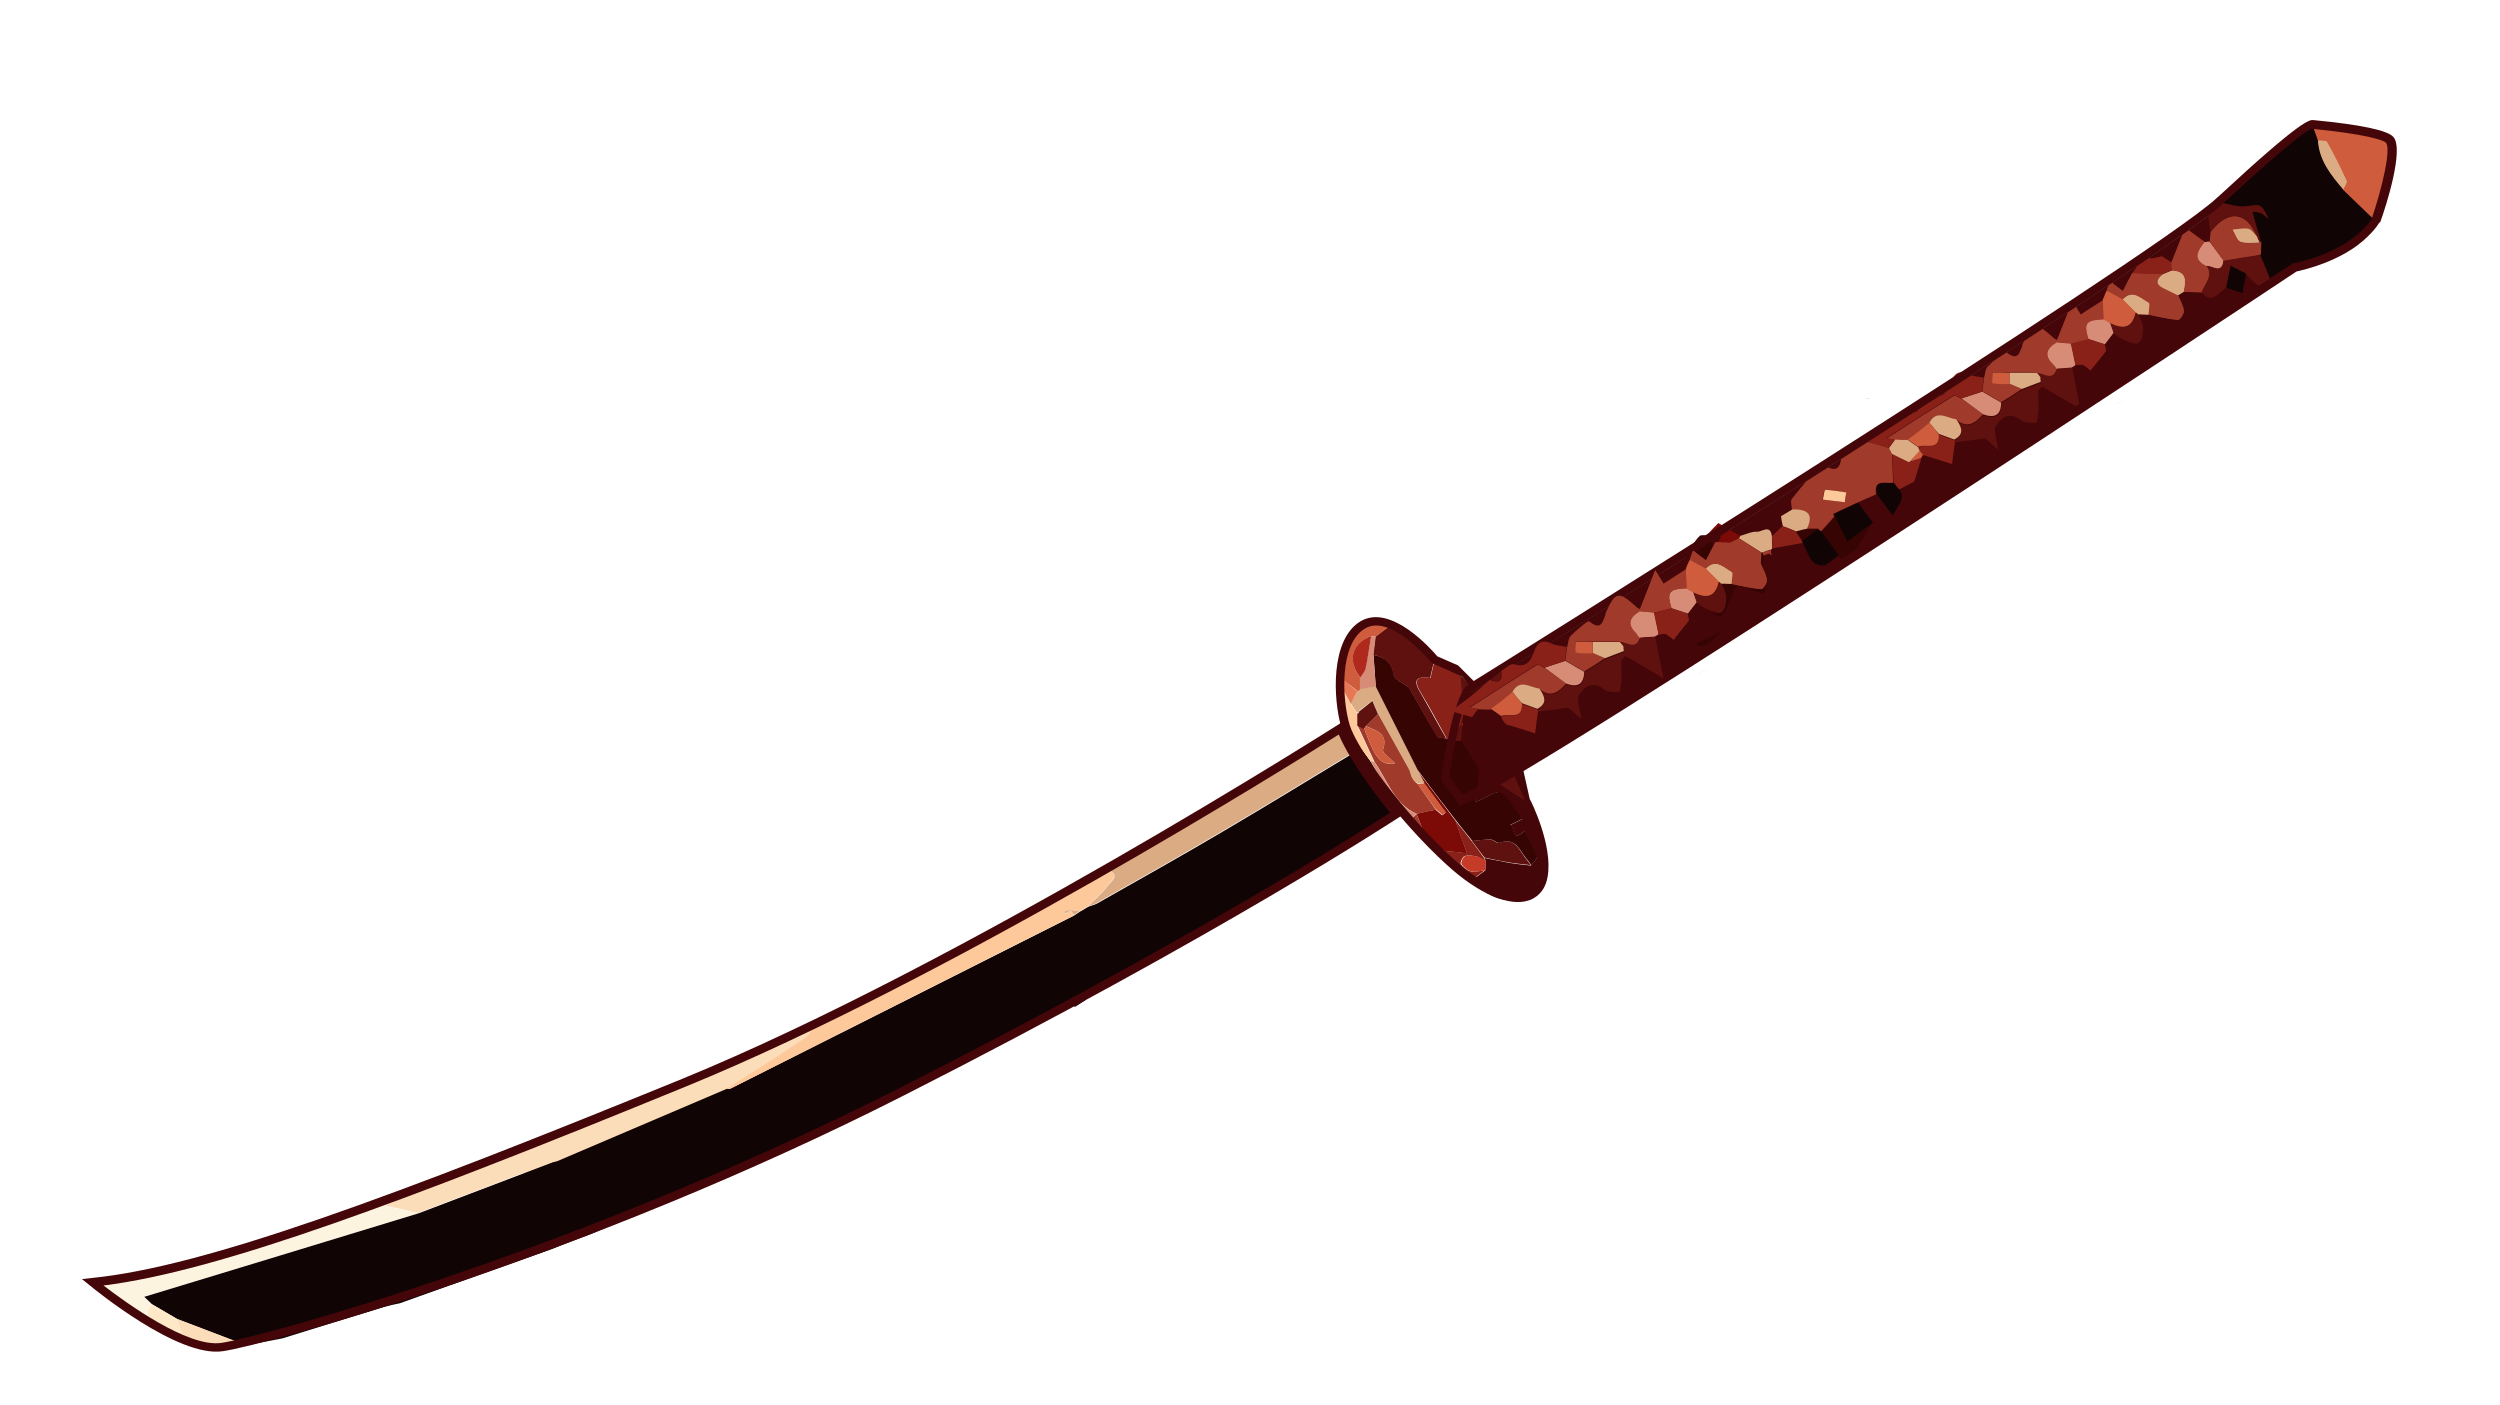 <?xml version="1.0" encoding="utf-8"?>
<!-- Generator: Adobe Illustrator 19.0.0, SVG Export Plug-In . SVG Version: 6.00 Build 0)  -->
<svg version="1.1" id="Calque_1" xmlns="http://www.w3.org/2000/svg" xmlns:xlink="http://www.w3.org/1999/xlink" x="0px" y="0px"
	 viewBox="0 0 662 372" style="enable-background:new 0 0 662 372;" xml:space="preserve">
<style type="text/css">
	.st0{fill:#FBDDBA;}
	.st1{fill:#5E110E;}
	.st2{fill:#440608;}
	.st3{fill:#FDF4E0;}
	.st4{fill:#A03A2B;}
	.st5{fill:#110404;}
	.st6{fill:#FDE8C7;}
	.st7{fill:#FBD5AD;}
	.st8{fill:#CE5C3D;}
	.st9{fill:#C63B27;}
	.st10{fill:#FDC99B;}
	.st11{fill:#DBAC84;}
	.st12{fill:#D78C77;}
	.st13{fill:#E87855;}
	.st14{fill:#370404;}
	.st15{fill:#892119;}
	.st16{fill:#FAAC7F;}
	.st17{fill:#FC8C5A;}
	.st18{fill:#7C0A07;}
	.st19{fill:#2A0202;}
	.st20{fill:#AF291D;}
</style>
<g id="XMLID_166_">
	<polygon id="XMLID_382_" class="st0" points="131.9,307.7 215.2,272.3 227.2,266.8 217.6,279.6 143.8,312.3 	"/>
	<polygon id="XMLID_381_" class="st1" points="401.1,202.8 404.9,213 396.9,213.1 396.5,207.3 	"/>
	<polygon id="XMLID_380_" class="st1" points="386.4,178.8 387.3,179.2 388.8,181.1 387.2,184.7 384.7,185.5 	"/>
	<path id="XMLID_379_" class="st2" d="M384.4,212.5c23.2-10.2,221.8-141.9,223.2-142.9l0.2-0.1l0.2,0c15-3.2,20.4-11,21-11.9
		c2.9-8.6,5.3-18.9,3.9-20.5c-0.6-0.7-5.5-2.3-19.9-3.7c-0.6,0.1-4.2,1.8-23.6,19.8c-0.5,0.4-0.8,0.7-0.9,0.8
		c-18.4,16.6-196.4,127.8-201.3,130.7l-0.1,0c-2,1-4.7,12.6-6.2,23L384.4,212.5z"/>
	<path id="XMLID_1146_" class="st3" d="M42.2,352.2c-4.6-2.7-9.2-5.4-13.8-8c-1.1-1.4-2.3-2.8-3.8-4.6c8.3-1.9,16.6-3.9,24.9-5.8
		c17.4-4.9,34.9-9.8,52.3-14.8l0.1,0.3c2.9,0.7,5.9,1.3,8.8,2c-24.3,7.4-48.5,14.8-72.6,22.1c0.4,0.4,1.3,1.2,2.1,2
		C37,348.7,41.5,350,42.2,352.2z"/>
	<path id="XMLID_1144_" class="st4" d="M122.9,309.6c-0.2,0.1-0.3,0.2-0.5,0.3c0.1,0,0.2,0.1,0.3,0
		C122.9,309.9,122.9,309.7,122.9,309.6z"/>
	<path id="XMLID_1143_" class="st5" d="M40.3,345.4c-0.8-0.8-1.7-1.6-2.1-2c24.1-7.3,48.3-14.7,72.6-22.1c11.8-4.5,23.6-9,35.5-13.5
		l0,0c0.4-0.1,0.8-0.2,1.2-0.3c15-6.4,30-12.8,45-19.2c0.3,0,0.6,0.1,0.9,0c30.4-15.3,60.7-30.6,91.1-45.9c0.5-0.3,1-0.7,1.5-1
		c0.7-0.4,1.5-0.9,2.2-1.3c0.8-0.3,1.7-0.5,2.4-0.9c11.1-6.3,22.2-12.5,33.2-19c12.3-7.2,24.4-14.7,36.6-22c0.8,1.1,1.7,2.3,2.5,3.4
		c2.6,4.4,5.1,8.8,7.7,13.3c-1.5,1-2.9,2.1-4.4,3c-25.8,15.1-51.7,30.2-77.6,45.3c-0.4,0.5-0.8,1.1-1.1,1.6
		c-0.9,0.6-1.9,1.2-2.8,1.8c-0.5-0.2-1.1-0.6-1.4-0.5c-6.9,3.7-13.7,7.6-20.5,11.4c-3.5,1.8-7,3.6-10.5,5.4c-1.3,0.7-2.7,1.4-4,2.1
		l-0.2,0.1c-19.5,9.1-38.9,18.3-58.4,27.2c-11,5-22.2,9.7-33.3,14.5c-3.5,1.3-7,2.6-10.4,4c-4.5,1.6-9.1,3.2-13.6,4.8
		c-8.8,3.2-17.7,6.3-26.5,9.5c-1.4,0.3-2.9,0.6-4.3,1c-8.9,2.7-17.8,5.5-26.8,8.3c-3.2,0.6-6.4,1.2-9.5,1.8c0,0,0,0.2,0,0.2
		l-0.2-0.1l0.1,0c-6-2.3-12.1-4.6-18.1-6.9C44.6,347.9,42.5,346.7,40.3,345.4z"/>
	<path id="XMLID_1142_" class="st0" d="M46.8,349.2c6,2.3,12.1,4.6,18.1,6.9c-5.4,1.9-10.6,1.1-15.8-0.7
		C48.3,353.4,47.5,351.3,46.8,349.2z"/>
	<path id="XMLID_1141_" class="st6" d="M46.8,349.2c0.8,2.1,1.5,4.2,2.3,6.3c-2.3-1.1-4.6-2.1-6.9-3.2c-0.7-2.3-5.2-3.5-1.9-6.9
		C42.5,346.7,44.6,347.9,46.8,349.2z"/>
	<path id="XMLID_1140_" class="st0" d="M64.8,356.1l0.2,0.1c0,0,0-0.2,0-0.2c0,0-0.1-0.1-0.1-0.1L64.8,356.1z"/>
	<path id="XMLID_1139_" class="st0" d="M146.2,307.7c-11.8,4.5-23.6,9-35.5,13.5c-2.9-0.7-5.9-1.3-8.8-2c1.4-0.6,2.8-1.3,4.2-1.9
		c6.9-2.6,13.8-5.1,20.6-7.7c4.8-1.7,9.5-3.4,14.3-5.1c0.9-0.3,1.8-0.7,2.7-1l0,0c1.8-0.1,3.6-0.2,5.5-0.3
		C148.3,304.8,147.2,306.3,146.2,307.7z"/>
	<path id="XMLID_1130_" class="st7" d="M143.8,303.7c-0.9,0.3-1.8,0.7-2.7,1C142,304.3,142.9,304,143.8,303.7z"/>
	<path id="XMLID_1129_" class="st8" d="M167.7,292.8c-0.9,0.4-1.8,0.7-2.8,1.1C165.9,293.5,166.8,293.1,167.7,292.8z"/>
	<path id="XMLID_1128_" class="st9" d="M122.9,309.6c0,0.1-0.1,0.2-0.2,0.3c-0.1,0-0.2,0-0.3,0C122.6,309.8,122.8,309.7,122.9,309.6
		z"/>
	<path id="XMLID_1127_" class="st10" d="M243.9,256.4c1-0.7,2.3-0.2,3.3-0.9c0.5-0.3,4.4-1,3.1-2.2c3-1.9,5.1-2.1,8.2-4
		c5.5-2.6,11-6.6,15.6-9.2c6.4-3.3,12.8-6.5,19.2-9.8c3.4,1.4,0.8,3.1-0.1,4.3c-1.5,2-3.4,3.6-5.1,5.4c-0.7,0.4-1.5,0.9-2.2,1.3
		c-0.8-0.1-1.6-0.2-2.4-0.3c-0.6,0.2-1.1,0.3-1.7,0.5c0.1,0.2,0.1,0.3,0.2,0.5c0.5-0.3,1-0.6,1.5-0.8c0.3,0.4,0.6,0.8,0.9,1.2
		c-30.4,15.3-60.7,30.6-91.1,45.9c-0.2,0.1-0.6,0-0.9,0c7-4.5,14.1-8.9,21-13.6c1.1-0.7,1.6-2.4,2.4-3.6c1.3-0.7,2.7-1.4,4-2.1
		c6.3-3.5,12.6-6.9,18.9-10.4C240.5,257.8,242.2,257.1,243.9,256.4z"/>
	<path id="XMLID_1126_" class="st11" d="M288.2,240c1.7-1.8,3.6-3.4,5.1-5.4c0.9-1.2,3.5-2.8,0.1-4.3c3.4-2.1,6.8-4.2,10.2-6.2
		c17.6-10.6,35.1-21.1,52.7-31.7c1.4,1.9,2.7,3.8,4.1,5.6c-12.2,7.3-24.3,14.8-36.6,22c-11,6.5-22.1,12.7-33.2,19
		C289.9,239.5,289,239.7,288.2,240z"/>
	<path id="XMLID_1125_" class="st10" d="M360.4,198.1c-1.4-1.9-2.7-3.8-4.1-5.6c-0.2-3.3-0.5-6.6-0.7-9.9c0.7,1.3,1.4,2.6,2.1,3.9
		c0.6,0.8,1.1,1.6,1.7,2.5c0,1.1,0,2.1,0,3.2c1.5,3.2,3,6.5,4.5,9.7c-0.3-0.1-0.7-0.2-1-0.3C362.1,200.4,361.2,199.2,360.4,198.1z"
		/>
	<path id="XMLID_1124_" class="st12" d="M362.9,201.5c0.3,0.1,0.7,0.2,1,0.3c3.4,4.8,5.1,11,11.1,13.7l0.1,0c-0.6,0.5-1.2,1-1.8,1.6
		c-0.9-0.8-1.8-1.6-2.8-2.4C368,210.3,365.4,205.9,362.9,201.5z"/>
	<path id="XMLID_1123_" class="st13" d="M252.2,282.7c-1.3,0.7-2.7,1.4-4,2.1C249.5,284.1,250.9,283.4,252.2,282.7z"/>
	<path id="XMLID_1122_" class="st11" d="M284.4,242.3c-0.3-0.4-0.6-0.8-0.9-1.2l0-0.1c0.8,0.1,1.6,0.2,2.4,0.3
		C285.5,241.6,284.9,241.9,284.4,242.3z"/>
	<path id="XMLID_1121_" class="st7" d="M288.6,263c-0.4,0.5-0.8,1.1-1.1,1.6C287.8,264.1,288.2,263.6,288.6,263z"/>
	<path id="XMLID_1120_" class="st0" d="M146.3,307.7c0.4-0.1,0.8-0.2,1.2-0.3C147.1,307.5,146.7,307.6,146.3,307.7z"/>
	<path id="XMLID_1109_" class="st1" d="M548.7,97.3c0.6,3.2,1.3,6.5,2.2,11c-4.3-2.5-7.2-4.2-10.1-5.9c-0.4,0.4-0.7,0.7-1.1,1.1
		c0,1.7,0.1,3.5,0.1,5.2c-0.1,1.1-0.3,3.1-0.6,3.2c-1.3,0.1-3.1,0.1-4-0.6c-3-2.4-5.3-0.8-6.7,1.5c-0.7,1.2,0.3,3.5,0.6,6.3
		c-1.7-1.5-2.7-2.4-3.4-3c-2.9,0.4-5.4,0.7-8,1c0,0-0.1-0.4-0.1-0.4c2.8-1.6,1.7-3.5,0.5-5.4c3,2.5,5.1,0.9,7.1-1.4
		c3,1.2,4.8,0.4,4.8-3.1c1.8-1.2,3.7-2.4,5.5-3.5c1.7-0.6,3.3-1.3,5-1.9c0-0.4,0-0.8-0.1-1.2c-0.3-0.4-0.6-0.8-0.9-1.2
		c1.8-0.2,4.1,2.2,5.2-1.1C546,97.4,547.4,97.3,548.7,97.3z"/>
	<path id="XMLID_1106_" class="st4" d="M576.8,78.2c0.5,1.3,1.4,2.7,1.5,4.1c0.1,0.8-1,2.4-1.5,2.4c-2.6-0.2-5.3-0.9-7.9-1.4
		c0.1-1.1,0.5-2.9,0.1-3.1c-2.1-1.1-4.2-3.7-6.9-0.9c-1.4-0.8-2.8-1.5-4.2-2.3c0.3-0.8,0.5-1.5,0.9-2.5c1.3,1,2.4,1.9,3.4,2.6
		c0.9-1.8,1.7-3.3,2.5-4.8c2.7,0.1,5.4,0.2,8,0.3c-1.6,1.3-2.1,2.5,0.1,3.6C574.2,76.9,575.5,77.5,576.8,78.2z"/>
	<path id="XMLID_1103_" class="st4" d="M583.1,77.4c-1.6,0-3.2-0.1-4.8-0.1c0.5-2.7,1.1-5.5-3.1-5.6c-0.1-0.7-0.1-1.3-0.2-2
		c1.2-3.1,2.5-6.2,3.7-9.4c2.3,1.7,3.7,2.8,5.2,3.8c-1.8,2.3-3.3,4.5,0.5,6.3C586.4,73.1,583.8,75.1,583.1,77.4z"/>
	<path id="XMLID_1102_" class="st1" d="M583.1,77.4c0.7-2.3,3.2-4.2,1.3-7c1.5-0.3,4,2.4,4.5-1.4c3.3-0.5,6.6-1.1,9.8-1.6
		c0.9,2.3,1.8,4.5,2.8,6.8c0.2,0.3,0.4,0.5,0.5,0.8c0,0.3-0.1,0.6-0.1,0.9c-1.3-0.1-2.8,0.2-3.8-0.4c-1.3-0.7-2.3-2-3.4-3.1
		c-1.1-0.6-2.2-1.1-4-2c-0.5,2.2-0.8,4-1.2,5.8C587.6,77.2,586,80.7,583.1,77.4z"/>
	<path id="XMLID_1101_" class="st2" d="M501.3,136.6c0.5,0.9,1,1.7,1.6,2.7c-4.1,2.5-8.1,4.8-12,7.1c0.9-1.4,1.8-2.8,2.7-4.2
		c0.8-1.3,1.6-2.6,2.3-3.9c-1.3-1.8-2.6-3.5-4-5.3c1.7-0.7,3.3-1.5,5-2.2C498.4,132.8,499.8,134.7,501.3,136.6z"/>
	<path id="XMLID_1099_" class="st14" d="M495.9,138.3c-0.8,1.3-1.5,2.6-2.3,3.9c-0.9,1.4-1.8,2.8-2.7,4.2c-1,0.7-1.9,1.4-2.9,2.2
		c-0.4-0.5-0.7-1-1.1-1.5c-1.6-2.1-3.1-4.3-4.7-6.4c1.2-1.3,2.5-2.6,3.7-3.9c1,2,2,4,3.2,6.5C491.4,141.6,493.7,140,495.9,138.3z"/>
	<path id="XMLID_1098_" class="st15" d="M551.5,96.5c-0.6,0.1-1.3,0.1-1.9,0.2c-0.4-1.9-0.8-3.8-1.2-5.7c1.6-0.4,3.1-0.8,4.7-1.2
		c1.4,0.5,2.9,0.9,4.3,1.4c0.1,0.6,0.2,1.3,0.3,1.9c-1.3,1.7-2.7,3.3-4,5c0,0,0,0,0,0C553,97.5,552.3,97,551.5,96.5z"/>
	<path id="XMLID_1097_" class="st12" d="M548.4,90.9c0.4,1.9,0.8,3.8,1.2,5.7c-0.3,0.2-0.6,0.4-0.9,0.6c-1.3,0.1-2.7,0.2-4,0.3
		c0,0-0.1,0.1-0.1,0.1c-0.3-0.4-0.6-0.8-0.9-1.3c-2.5-2.4-1.6-4.2,1-5.8C546,90.7,547.2,90.8,548.4,90.9z"/>
	<path id="XMLID_1096_" class="st1" d="M566.2,83.2c0.5,1.2,1.3,2.4,1.3,3.6c0,1.4-0.3,3.5-1.3,4c-0.9,0.5-2.7-0.5-4.1-1
		c-0.9-0.4-1.6-1.1-2.4-1.7c-0.3-0.9-0.6-1.8-0.9-2.6c3.9,1.9,5.9,1,6.8-2.8C565.9,82.7,566.1,82.9,566.2,83.2z"/>
	<path id="XMLID_1095_" class="st12" d="M558.8,85.5c0.3,0.9,0.6,1.8,0.9,2.6c-0.8,1-1.5,2-2.3,3c-1.4-0.5-2.9-0.9-4.3-1.4
		c-1.3-4.2-0.6-5.1,4-5.2C557.7,84.8,558.3,85.2,558.8,85.5z"/>
	<path id="XMLID_1094_" class="st5" d="M501.3,136.6c-1.4-1.9-2.9-3.8-4.3-5.7c-0.8-4.3,2.5-2.7,4.5-3.1c0.5,0.6,1,1.3,1.5,1.9
		C504.9,132.5,501.9,134.3,501.3,136.6z"/>
	<path id="XMLID_1093_" class="st15" d="M517.7,116.9c-0.3,2.1-0.6,4.2-0.8,6c-2.4-0.8-5-1.6-7.7-2.4c-0.3-0.4-0.6-0.7-0.9-1.1
		c-0.1-0.3-0.3-0.7-0.4-1c1.9-1,5.8,1.3,5.5-3.3c1.4,0.5,2.8,1,4.1,1.5L517.7,116.9z"/>
	<path id="XMLID_1092_" class="st15" d="M502.9,129.6c-0.5-0.6-1-1.3-1.5-1.9c-0.1-2.5-0.2-5-0.3-7.6c1.5,0.7,3,1.5,4.5,2.2
		c1.1-0.3,2.1-0.7,3.2-1c-0.6,2.1-1.3,4.2-1.9,6.2C505.9,128,504.4,128.8,502.9,129.6z"/>
	<path id="XMLID_1091_" class="st5" d="M589.6,76.1c0.4-1.8,0.7-3.6,1.2-5.8c1.7,0.9,2.8,1.5,4,2c-0.3,1.7-0.7,3.5-1,5.2
		C592.4,77.1,591,76.6,589.6,76.1z"/>
	<path id="XMLID_1090_" class="st11" d="M575.2,71.6c4.2,0.2,3.6,2.9,3.1,5.6c-0.5,0.3-1,0.6-1.5,0.9c-1.3-0.6-2.6-1.3-3.9-1.9
		c-2.2-1.1-1.7-2.4-0.1-3.6C573.6,72.3,574.4,72,575.2,71.6z"/>
	<path id="XMLID_1089_" class="st11" d="M566.2,83.2c-0.1-0.2-0.3-0.4-0.6-0.5c-1.1-1.1-2.3-2.3-3.4-3.4c2.7-2.8,4.8-0.2,6.9,0.9
		c0.4,0.2-0.1,2-0.1,3.1C568.1,83.2,567.1,83.2,566.2,83.2z"/>
	<path id="XMLID_1088_" class="st2" d="M553.8,98c1.3-1.7,2.7-3.3,4-5c0.8,1.9,1.6,3.8,2.3,5.8c-0.3,0.4-0.7,0.8-1,1.2
		C557.3,99.3,555.6,98.6,553.8,98z"/>
	<path id="XMLID_1087_" class="st8" d="M508.7,121.3c-1.1,0.3-2.1,0.7-3.2,1c0.9-1,1.9-2,2.8-3c0.3,0.4,0.6,0.7,0.9,1.1
		C509.1,120.7,508.9,121,508.7,121.3z"/>
	<path id="XMLID_1086_" class="st2" d="M551.5,96.5c0.8,0.5,1.5,1,2.3,1.5C553,97.5,552.3,97,551.5,96.5z"/>
	<path id="XMLID_1076_" class="st10" d="M199.1,279.6c1.4-0.9,2.9-1.9,4.3-2.9c0.2,0.2,0.3,0.3,0.5,0.5
		C202.3,278.1,200.7,278.9,199.1,279.6z"/>
	<path id="XMLID_1075_" class="st16" d="M203.9,277.3c-0.1-0.2-0.3-0.4-0.5-0.5c0.4,0,0.8,0,1.3-0.1
		C204.4,276.9,204.2,277.1,203.9,277.3z"/>
	<path id="XMLID_1074_" class="st17" d="M243.9,256.4c-1.7,0.7-3.4,1.4-5.1,2.1C240.5,257.8,242.2,257.1,243.9,256.4z"/>
	<path id="XMLID_1073_" class="st2" d="M391.4,203.9c4.2,2.8,8.4,5.6,12.7,8.3c1.4,3.4,3.1,6.7,4,10.2c0.8,2.8,1.4,5.9,0.9,8.6
		c-1.2,6.6-7.9,9.2-14.2,6.1c-1.7-0.9-3.2-2.1-4.8-3.1c0.2-0.5,0.3-1.1,0.6-1.4c0.8-0.8,1.8-1.4,2.7-2.1c0-0.8,0.1-1.7,0.1-2.5
		c-0.1-0.3-0.2-0.6-0.3-0.8c2.2,0.4,4.4,0.9,6.6,1.3c1.9,0.3,3.8,0.5,5.7,0.7c0.5-0.8,1.7-1.8,1.5-2.4c-0.8-2.3-2-4.4-3.1-6.6
		c0,0-0.3,0-0.4,0.1c-3.4,2.9-2-1.4-3.7-1.7c1.4-0.7,2.2-1.1,3.4-1.7c-2.1-2.6-3.6-5.5-5.9-6.9c-1.1-0.7-3.9,1.4-6.6,2.5
		C390.8,209.2,391.1,206.5,391.4,203.9z"/>
	<path id="XMLID_1072_" class="st18" d="M380.5,225.1c-0.9-1-1.9-2.1-2.8-3.1c-0.9-2.2-1.8-4.3-2.6-6.5c0,0-0.1,0-0.1,0
		c1.7-0.4,3.4-0.8,5.1-1.1c0.6,0.5,1.2,1,1.8,1.5c0.3-0.2,0.6-0.5,0.9-0.7c-1.9-2.6-3.8-5.2-5.7-7.7c-0.6-1.2-1.2-2.4-1.8-3.5
		c3.4,4.4,6.7,8.9,10.1,13.3c0.9,2.6,1.8,5.1,3.1,8.7C385.4,225.6,383,225.4,380.5,225.1z"/>
	<path id="XMLID_1071_" class="st15" d="M380.5,225.1c2.4,0.2,4.8,0.5,7.9,0.8c-1.3-3.6-2.2-6.1-3.1-8.7c1.5,1.8,2.9,3.6,4.4,5.5
		c1.1,1.5,2.2,3,3.3,4.5c0.1,0.3,0.2,0.5,0.3,0.8c-0.8-0.4-1.5-1-2.3-1.2c-1-0.2-2.2-0.4-3.2-0.1c-0.5,0.2-1.2,1.7-1,2.1
		c0.6,0.9,1.6,1.7,2.5,1.9c1.2,0.3,2.5-0.1,3.8-0.2c-0.9,0.7-1.9,1.4-2.7,2.1c-0.3,0.3-0.4,0.9-0.6,1.4
		C386.8,231,383.7,228.1,380.5,225.1z"/>
	<path id="XMLID_1070_" class="st4" d="M375.1,215.6c0.9,2.2,1.8,4.3,2.6,6.5c-1.5-1.6-3-3.3-4.4-4.9
		C373.9,216.6,374.5,216.1,375.1,215.6z"/>
	<path id="XMLID_1069_" class="st11" d="M283.5,241.1c-0.5,0.3-1,0.6-1.5,0.8c-0.1-0.2-0.1-0.3-0.2-0.5c0.6-0.2,1.1-0.3,1.7-0.5
		L283.5,241.1z"/>
	<path id="XMLID_1068_" class="st4" d="M380.2,214.4c-1.7,0.4-3.4,0.8-5.1,1.1c-6-2.7-7.7-8.9-11.1-13.7c-1.5-3.2-3-6.5-4.5-9.7
		c0.6,0.3,1.2,0.6,1.8,0.9c2.9,8,4.4,9.8,8.1,9.1c-1.2-1.2-3.4-2.8-3.2-3.5c1.5-4.5-1.8-5.1-4.5-6.3c1.1-1.1,2.2-2.2,3.3-3.3
		c2.8,5,5.5,9.9,8.3,14.9c0.2,0.6,0.4,1.3,0.6,1.9c0.2,0.2,0.4,0.4,0.4,0.7c0.2,0.3,0.5,0.5,0.7,0.8c0.2,0.1,0.4,0.2,0.5,0.4
		C377,209.9,378.6,212.1,380.2,214.4z"/>
	<path id="XMLID_1067_" class="st11" d="M374.2,206.5c-0.1-0.3-0.2-0.5-0.4-0.7c-0.2-0.6-0.4-1.3-0.6-1.9c-2.8-5-5.5-9.9-8.3-14.9
		c-0.5-1.2-1-2.3-1.5-3.5c-1.2,0.9-2.3,1.8-3.5,2.7c0,0.3-0.2,0.5-0.5,0.6c-0.6-0.8-1.1-1.6-1.7-2.5c0.6-1.1,1.1-2.3,1.7-3.4
		c0,0,0.4-0.2,0.4-0.2l0.3-0.3c1.4-0.2,2.8-0.5,4.2-0.7c3.7,7.4,7.4,14.7,11.1,22.1c0.6,1.2,1.2,2.4,1.8,3.5
		c-0.6,0.1-1.2,0.1-1.8,0.2c-0.1-0.2-0.3-0.3-0.5-0.4C374.7,207,374.5,206.7,374.2,206.5z"/>
	<path id="XMLID_1066_" class="st1" d="M363.4,185.6c0.5,1.2,1,2.3,1.5,3.5c-1.1,1.1-2.2,2.2-3.3,3.3c-0.1,0.2-0.3,0.4-0.4,0.7
		c-0.6-0.3-1.2-0.6-1.8-0.9c0-1.1,0-2.1,0-3.2c0.3-0.1,0.5-0.3,0.5-0.6C361.1,187.4,362.3,186.5,363.4,185.6z"/>
	<path id="XMLID_1065_" class="st13" d="M359.4,183c-0.6,1.1-1.1,2.3-1.7,3.4c-0.7-1.3-1.4-2.6-2.1-3.9c0.1-0.8,0.1-1.6,0.2-2.4
		C357,181.1,358.2,182.1,359.4,183z"/>
	<path id="XMLID_1063_" class="st5" d="M587.4,53.5c6.7-6,13.3-12.1,20-18c1.4-1.2,3.3-1.8,5-2.6c0.5,1.4,1,2.8,1.5,4.2
		c0.3,5.3,3.4,9.2,6.6,13c2.9,2.8,5.7,5.5,8.6,8.3c-0.9,1.4-1.5,3.1-2.8,4c-5.6,4.2-11.7,7.2-18.7,8.3c-1.9,0.3-3.6,1.9-5.4,2.9
		c-0.3,0.2-0.6,0.4-0.8,0.6c-0.9-2.3-1.8-4.5-2.8-6.8c0-1.2,0.1-2.3,0.1-3.5c-0.7-2.6-1.5-5.2-2.2-7.8c1.7,0,2.3,0.3,2.9,0.8
		c0.5,0.4,1,0.9,1.5,1.3c-2.1-4.4-2.1-4-6-3.5C592.5,54.9,589.9,53.9,587.4,53.5z"/>
	<path id="XMLID_1062_" class="st8" d="M613.9,37.1c-0.5-1.4-1-2.8-1.5-4.2c5.8,0.6,11.6,1.1,17.4,1.7c3.3,1.6,4.4,4.2,3.6,7.7
		c-1.3,5.4-2.9,10.8-4.3,16.1c-2.9-2.8-5.7-5.5-8.6-8.3c0.3-0.8,1.2-1.8,0.9-2.3c-1.6-3.5-3.3-6.9-5.2-10.3
		C616,37.1,614.7,37.3,613.9,37.1z"/>
	<path id="XMLID_1061_" class="st19" d="M601.5,74.2c0.3-0.2,0.6-0.4,0.8-0.6c-0.1,0.4-0.2,0.9-0.3,1.3
		C601.8,74.7,601.7,74.4,601.5,74.2z"/>
	<path id="XMLID_1053_" class="st1" d="M560,107c0.9-0.3,1.9-0.6,2.8-0.8C561.9,106.4,561,106.7,560,107z"/>
	<path id="XMLID_1050_" class="st4" d="M544.6,97.6C544.6,97.6,544.7,97.5,544.6,97.6c-1,3.3-3.4,0.9-5.2,1c-2.4,0-4.9,0-7.3,0
		c-1.5,0-3-0.1-4.5-0.1c0,1-0.1,2.9,0,2.9c1.5,0.2,3,0.2,4.5,0.2c1.1,0.5,2.2,0.9,3.3,1.4c-1.8,1.2-3.7,2.4-5.5,3.5
		c-1.7-1-3.3-1.9-5-2.9c0.2-1.2,0.3-2.5,0.5-3.7c0.3-1,0.3-2.2,0.9-2.8c1.5-1.5,4.5-4.1,4.9-3.9c3.4,2.8,3.6-0.2,4.5-2.1
		c2.6-5.8,3.2-6,8-1.7c0.3,0.3,0.7,0.5,1.1,0.7l0,0.4c-2.6,1.5-3.5,3.4-1,5.8C544.1,96.8,544.3,97.2,544.6,97.6z"/>
	<path id="XMLID_1049_" class="st4" d="M525.1,109.7c-2,2.3-4.1,3.9-7.1,1.4c-2.4-0.2-5.1-2.7-7.1,0.9c-1.9,1.5-3.8,3-5.7,4.6
		c-1.1,0-2.2,0-3.3-0.1c-0.8-0.1-1.6-0.3-2.3-0.4c5.9-3.8,11.8-7.6,17.8-11.3c0.4-0.2,1.3,0.5,2,0.8
		C521.3,106.9,523.2,108.3,525.1,109.7z"/>
	<path id="XMLID_1048_" class="st12" d="M525.1,109.7c-1.9-1.4-3.8-2.8-5.7-4.2c1.8-0.6,3.7-1.2,5.5-1.8c1.7,1,3.3,1.9,5,2.9
		C529.9,110,528.1,110.8,525.1,109.7z"/>
	<path id="XMLID_1047_" class="st11" d="M510.9,111.9c2-3.6,4.7-1.1,7.1-0.9c1.3,1.9,2.4,3.9-0.5,5.4c-1.4-0.5-2.8-1-4.1-1.5
		C512.6,114,511.7,113,510.9,111.9z"/>
	<path id="XMLID_1046_" class="st11" d="M532.1,98.7c2.4,0,4.9,0,7.3,0c0.3,0.4,0.6,0.8,0.9,1.2c0,0.4,0,0.8,0.1,1.2
		c-1.7,0.6-3.3,1.3-5,1.9c-1.1-0.5-2.2-0.9-3.3-1.4C532.1,100.7,532.1,99.7,532.1,98.7z"/>
	<path id="XMLID_1045_" class="st4" d="M540.4,101.1c0-0.4,0-0.8-0.1-1.2C540.3,100.3,540.4,100.7,540.4,101.1z"/>
	<path id="XMLID_1042_" class="st5" d="M483.3,149.7c-4.3,0.4-4.4-3.5-5.9-5.9c-0.1-0.2-0.1-0.4-0.2-0.7c1.4-1,2.9-2,4.3-3.1
		c0.2,0.2,0.4,0.4,0.7,0.6c1.6,2.1,3.1,4.3,4.7,6.4C485.7,148,484.5,148.9,483.3,149.7z"/>
	<path id="XMLID_1040_" class="st8" d="M557.6,77.7c0.1-0.2,0.2-0.5,0.4-0.7c1.4,0.8,2.8,1.5,4.2,2.3c1.1,1.1,2.3,2.3,3.4,3.4
		c-0.9,3.9-2.9,4.7-6.8,2.8c-0.6-0.3-1.1-0.6-1.7-0.9c-0.1-1.7-0.2-3.3-0.2-5c0,0,0-0.2,0-0.2C557.2,78.8,557.4,78.2,557.6,77.7z"/>
	<path id="XMLID_1039_" class="st15" d="M564.8,72.3c1.1-1.6,2.1-3.2,3.2-4.8c0.2,0.3,0.5,0.6,0.7,0.8c0.4,0.1,0.8,0.2,1.1,0.2l0,0
		c0.9-0.2,1.8-0.4,2.7-0.6c0.8,0.5,1.7,1.1,2.5,1.6c0.1,0.7,0.1,1.3,0.2,2c-0.8,0.3-1.6,0.7-2.4,1C570.1,72.5,567.4,72.4,564.8,72.3
		z"/>
	<path id="XMLID_1037_" class="st12" d="M583.9,64.1c0.4,0,0.8-0.1,1.2-0.1c1.2,1.7,2.5,3.3,3.7,5c-0.5,3.8-2.9,1.1-4.5,1.4
		C580.6,68.6,582.1,66.3,583.9,64.1z"/>
	<path id="XMLID_1036_" class="st4" d="M588.9,69c-1.2-1.7-2.5-3.3-3.7-5c0.1-0.9,0.2-1.8,0.3-2.6c4.7-5.9,9.3-5.4,12.3,1.3
		c-0.7-0.7-1.4-1.9-2.2-2c-1.3-0.3-2.8,0.1-4.2,0.2c0.7,1.1,1.1,2.8,2.1,3.2c1.5,0.6,3.3,0.2,5,0.2l0.2-0.2l0.2-0.2
		c0,1.2-0.1,2.3-0.1,3.5C595.4,67.9,592.2,68.4,588.9,69z"/>
	<path id="XMLID_1033_" class="st4" d="M482.2,140.7c-0.2-0.2-0.4-0.4-0.7-0.6c-1,0-2,0-3.1,0c2-4.2-0.3-5.1-3.9-5.1
		c0-1-0.5-2.3,0-2.9c2.5-3.2,5.1-6.2,7.7-9.3c2.3,1.2,4.9,3,5.4-1.7c2.3-1.4,4.7-2.7,7-4.1c1.9,0.5,3.7,1,5.6,1.6
		c0.3,0.5,0.5,1,0.8,1.6c0.1,2.5,0.2,5,0.3,7.6c-2,0.4-5.2-1.2-4.5,3.1c-1.7,0.7-3.3,1.5-5,2.2c-2.1,1-4.3,2-6.4,3
		c0,0,0.2,0.5,0.3,0.7C484.6,138.1,483.4,139.4,482.2,140.7z M488.5,133c0.1-0.9,0.2-1.7,0.3-2.6c-1.9-0.3-3.7-0.6-5.6-0.7
		c-0.2,0-0.4,1.7-0.6,2.6C484.6,132.5,486.6,132.8,488.5,133z"/>
	<path id="XMLID_1032_" class="st5" d="M485.9,136.8c-0.1-0.3-0.3-0.7-0.3-0.7c2.1-1,4.2-2,6.4-3c1.3,1.8,2.6,3.5,4,5.3
		c-2.2,1.6-4.4,3.2-6.8,5C487.9,140.9,486.9,138.8,485.9,136.8z"/>
	<path id="XMLID_1031_" class="st4" d="M556.9,79.5c0.1,1.7,0.2,3.3,0.2,5c-4.7,0.2-5.3,1-4,5.2c-1.6,0.4-3.1,0.8-4.7,1.2
		c-1.2-0.1-2.5-0.2-3.7-0.3l0-0.4c1.4-3.5,2.8-7,4.1-10.5c0.7,1.1,1.3,2.2,2.2,3.6C553,82,555,80.8,556.9,79.5z"/>
	<path id="XMLID_1030_" class="st1" d="M544.6,97.6c-0.3-0.4-0.6-0.8-0.9-1.3C544.1,96.8,544.3,97.2,544.6,97.6z"/>
	<path id="XMLID_1029_" class="st8" d="M510.9,111.9c0.8,1,1.7,2.1,2.5,3.1c0.3,4.6-3.6,2.4-5.5,3.3c-0.9-0.6-1.8-1.3-2.7-1.9
		C507.1,115,509,113.5,510.9,111.9z"/>
	<path id="XMLID_1028_" class="st11" d="M505.2,116.5c0.9,0.6,1.8,1.3,2.7,1.9c0.1,0.3,0.3,0.6,0.4,1c-0.9,1-1.9,2-2.8,3
		c-1.5-0.7-3-1.5-4.5-2.2c-0.3-0.5-0.5-1-0.8-1.6c0.5-0.7,1.1-1.4,1.6-2.2C503,116.5,504.1,116.5,505.2,116.5z"/>
	<path id="XMLID_957_" class="st19" d="M493.9,105.5c0.4,0,0.8,0.1,1.2,0.1C494.8,105.6,494.3,105.6,493.9,105.5z"/>
	<path id="XMLID_954_" class="st14" d="M375.4,203.9c-3.7-7.4-7.4-14.7-11.1-22.1c-0.2-2.8-0.4-5.6-0.6-8.4c3,0.6,4.9,1.9,5.4,5.3
		c0.2,1.3,2.6,2.2,4,3.3l0,0c2.5,4.3,4.9,8.7,7.5,12.9c0.3,0.5,1.7,0.5,2.6,0.7c0.2,0.2,0.4,0.4,0.6,0.6c1.1,0,2.2,0,3.3,0
		c0.1,0.3,0.3,0.5,0.4,0.8c1.2,1.9,2.4,3.8,3.6,5.7c0.2,0.4,0.3,0.8,0.5,1.2c-0.3,2.6-0.5,5.3-0.9,8.5c2.7-1.1,5.5-3.2,6.6-2.5
		c2.4,1.4,3.8,4.3,5.9,6.9c-1.2,0.6-2,1-3.4,1.7c1.6,0.3,0.3,4.7,3.7,1.7c0.1-0.1,0.4-0.1,0.4-0.1c1.1,2.2,2.3,4.3,3.1,6.6
		c0.2,0.6-0.9,1.6-1.5,2.4c-0.5-0.7-1-1.4-1.6-2.1c-1.7-2.2-2.8-5.3-6.8-3.8c-0.6,0.2-1.6-0.9-2.4-0.9c-1.6,0-3.2,0.3-4.8,0.4
		c-1.5-1.8-2.9-3.6-4.4-5.5C382.1,212.8,378.7,208.4,375.4,203.9z"/>
	<path id="XMLID_943_" class="st1" d="M389.8,222.7c1.6-0.2,3.2-0.4,4.8-0.4c0.8,0,1.8,1.1,2.4,0.9c3.9-1.6,5.1,1.5,6.8,3.8
		c0.5,0.7,1.1,1.4,1.6,2.1c-1.9-0.2-3.8-0.4-5.7-0.7c-2.2-0.4-4.4-0.8-6.6-1.3C392,225.7,390.9,224.2,389.8,222.7z"/>
	<path id="XMLID_942_" class="st9" d="M393.3,230.5c-1.3,0.1-2.6,0.5-3.8,0.2c-1-0.2-2-1.1-2.5-1.9c-0.2-0.4,0.4-1.9,1-2.1
		c1-0.3,2.1-0.1,3.2,0.1c0.8,0.2,1.6,0.8,2.3,1.2C393.4,228.8,393.3,229.6,393.3,230.5z"/>
	<path id="XMLID_941_" class="st8" d="M375.4,207.6c0.6-0.1,1.2-0.1,1.8-0.2c1.9,2.6,3.8,5.2,5.7,7.7c-0.3,0.2-0.6,0.5-0.9,0.7
		c-0.6-0.5-1.2-1-1.8-1.5C378.6,212.1,377,209.9,375.4,207.6z"/>
	<path id="XMLID_937_" class="st1" d="M373,182c-1.4-1.1-3.8-2-4-3.3c-0.6-3.4-2.4-4.7-5.4-5.3c0.2-1.6,0.4-3.2,0.6-4.8
		c1.4-1.1,2.8-2.1,4.2-3.2c3.8,3.1,7.6,6.2,11.4,9.4c-0.4,1.6-0.7,3.1-1.1,4.7c-3.2-0.4-4.8,0.2-2.7,3.7c2.4,4.1,4.6,8.3,7,12.4
		c-0.9-0.2-2.2-0.1-2.6-0.7C377.9,190.7,375.5,186.3,373,182c0-0.1,0-0.3-0.1-0.4C373,181.8,373,181.9,373,182z"/>
	<path id="XMLID_378_" class="st15" d="M387.5,189.2c-0.2,0.9-0.4,1.7-0.6,2.6c-1.1,1.5-2.1,3-3.2,4.4c-0.2-0.2-0.4-0.4-0.6-0.6
		c-2.3-4.1-4.5-8.3-7-12.4c-2.1-3.5-0.5-4.2,2.7-3.7c0.4-1.6,0.7-3.2,1.1-4.7c2.2,1,4.5,2,6.8,3"/>
	<path id="XMLID_935_" class="st8" d="M368.5,165.4c-1.4,1.1-2.8,2.1-4.2,3.2c-0.4-0.1-0.8-0.1-1.2-0.2c-5.1,1.9-6.4,6.6-2.9,11
		c0,1,0,2.1,0,3.1l-0.3,0.3c0,0-0.4,0.2-0.4,0.2c-1.2-0.9-2.4-1.9-3.7-2.8c-1.5-7.1,2.2-14.7,8.1-15.9
		C365.3,164,366.9,165,368.5,165.4z"/>
	<path id="XMLID_933_" class="st8" d="M361.3,193c0.1-0.2,0.2-0.5,0.4-0.7c2.7,1.2,6.1,1.8,4.5,6.3c-0.2,0.7,2,2.2,3.2,3.5
		C365.7,202.8,364.2,201,361.3,193z"/>
	<path id="XMLID_932_" class="st8" d="M373.2,203.9c0.2,0.6,0.4,1.3,0.6,1.9C373.6,205.2,373.4,204.5,373.2,203.9z"/>
	<path id="XMLID_931_" class="st8" d="M374.2,206.5c0.2,0.3,0.5,0.5,0.7,0.8C374.7,207,374.5,206.7,374.2,206.5z"/>
	<path id="XMLID_930_" class="st12" d="M363.1,168.4c0.4,0.1,0.8,0.1,1.2,0.2c-0.2,1.6-0.4,3.2-0.6,4.8c0.2,2.8,0.4,5.6,0.6,8.4
		c-1.4,0.2-2.8,0.5-4.2,0.7c0-1,0-2.1,0-3.1c0.5-0.8,1.2-1.5,1.4-2.4C362.1,174.2,362.6,171.3,363.1,168.4z"/>
	<path id="XMLID_929_" class="st10" d="M363.4,185.6c-1.2,0.9-2.3,1.8-3.5,2.7C361.1,187.4,362.3,186.5,363.4,185.6z"/>
	<path id="XMLID_926_" class="st1" d="M597.7,62.6c-2.9-6.7-7.5-7.2-12.3-1.3c-0.3-2.1-0.6-4.2-0.8-6.3c0.9-0.5,1.9-1,2.8-1.5
		c2.5,0.4,5.1,1.4,7.5,1.1c3.9-0.5,3.9-0.9,6,3.5c-0.5-0.4-0.9-0.9-1.5-1.3c-0.6-0.4-1.2-0.7-2.9-0.8c0.7,2.6,1.5,5.2,2.2,7.8
		l-0.2,0.2l-0.2,0.2C598.1,63.7,597.9,63.1,597.7,62.6z"/>
	<path id="XMLID_925_" class="st11" d="M613.9,37.1c0.8,0.1,2.1,0,2.4,0.4c1.9,3.3,3.6,6.8,5.2,10.3c0.2,0.5-0.6,1.5-0.9,2.3
		C617.3,46.3,614.2,42.4,613.9,37.1z"/>
	<path id="XMLID_922_" class="st15" d="M507.9,106.4c1.1-0.7,2.5-2.1,3.4-1.8c3.5,1,4.5-1,5.4-3.6c0.8-2.1,2.1-3.1,4.5-1.9
		c1.2,0.6,2.7,0.6,4.1,0.9c-0.2,1.2-0.3,2.5-0.5,3.7c-1.8,0.6-3.7,1.2-5.5,1.8c-0.7-0.3-1.7-1-2-0.8c-6,3.7-11.8,7.5-17.8,11.3
		c0.7,0.1,1.5,0.3,2.3,0.4c-0.5,0.7-1.1,1.4-1.6,2.2c-1.9-0.5-3.7-1-5.6-1.6c1.7-1.2,3.3-2.5,5-3.7c1.8-1.5,3.5-3,5.3-4.6
		C507.4,109.7,508.5,109.1,507.9,106.4z"/>
	<path id="XMLID_921_" class="st8" d="M532.1,98.7c0,1,0,2,0,3c-1.5,0-3,0.1-4.5-0.2c-0.2,0,0-1.9,0-2.9
		C529.1,98.6,530.6,98.6,532.1,98.7z"/>
	<path id="XMLID_920_" class="st14" d="M462.2,154.3c-0.7,0-1.8-0.2-2,0.1c-1.1,2-2,4.1-2.8,6.3c-1.2,3.5-3.1,3.1-4.4,0.4
		c-1.3-2.8-1.6-5.9-2.4-9.2c0.2-0.1-0.8,0.4-1.7,0.8c-0.3-2.6-0.7-5.3-1-7.9c0.7-1,1.3-2.1,2.2-2.9c0.3-0.3,1.2-0.1,1.9-0.2
		c0.4,0.5,0.7,1,1.1,1.6c0.3,0.4,0.6,0.8,0.9,1.2c0,0.4-0.1,0.8-0.1,1.2c0,0.4-0.1,0.9-0.1,1.3c-0.6,3.9,0.8,5.9,4.9,5.4
		c1.2,0.4,2.4,0.9,3.6,1.3C462.2,154,462.2,154.2,462.2,154.3z"/>
	<path id="XMLID_377_" class="st2" d="M447.9,144.9c0.3,2.6,0.7,5.3,1,7.9c-1.5,4-2.9,8-4.4,12.1c-0.7-0.8-1.4-1.6-2.1-2.4
		c0-1.7-0.3-3.6,0.2-5.2c1.4-4.2,3.2-8.2,4.9-12.3L447.9,144.9z"/>
	<path id="XMLID_376_" class="st14" d="M466.7,151.1c0.4,0.8,1.2,1.5,1.2,2.3c0,1.3-0.5,2.6-0.8,3.9c-1.2-0.4-2.4-0.7-3.5-1.2
		c-0.6-0.3-0.9-1.1-1.4-1.7c0-0.2,0-0.3,0.1-0.5c0.1-0.9,0.2-1.9,0.3-3.1c1.3,0.1,2.5,0.2,3.8,0.3L466.7,151.1z"/>
	<path id="XMLID_375_" class="st14" d="M457,166.7c-2.9,1-4.1,5.6-8.2,3.9C451.5,169.4,454.3,168,457,166.7z"/>
	<path id="XMLID_374_" class="st14" d="M467,147.1c-0.1,1.3-0.2,2.7-0.3,4c0,0-0.4-0.1-0.4-0.1c0.1-1.6,0.1-3.1,0.2-4.7l0.2,0
		C466.8,146.5,466.9,146.8,467,147.1z"/>
	<path id="XMLID_373_" class="st4" d="M467,147.1c-0.1-0.3-0.2-0.5-0.3-0.8c0.6-0.2,1.2-0.5,1.9-0.7c0,0.3,0,0.6-0.1,1
		C468,146.7,467.5,146.9,467,147.1z"/>
	<path id="XMLID_372_" class="st4" d="M468.9,145.6c0.1,0.5,0.1,1,0.2,1.5c-0.2-0.2-0.4-0.3-0.6-0.5c0-0.3,0-0.6,0.1-1L468.9,145.6z
		"/>
	<path id="XMLID_371_" class="st11" d="M468.9,145.6l-0.4,0c-0.6,0.2-1.2,0.4-1.9,0.7l-0.2,0c-2-1.3-4-2.5-6-3.8
		c0.2-0.2,0.3-0.4,0.4-0.6c1.5-0.4,3.1-1.2,4.5-1.1c1.2,0.1,3.5-2.1,3.9,1.2c0,1.1,0,2.1,0.1,3.2l-0.2,0.2L468.9,145.6z"/>
	<path id="XMLID_370_" class="st15" d="M469.3,145.2c0-1.1,0-2.1-0.1-3.2c0.9-0.9,1.9-1.8,2.8-2.7c1.2,0.5,2.3,1,3.5,1.4
		c0.5,0.8,1.1,1.6,1.6,2.4c0.1,0.2,0.1,0.4,0.2,0.7C474.7,144.3,472,144.7,469.3,145.2z"/>
	<path id="XMLID_369_" class="st14" d="M477.2,143.1c-0.5-0.8-1.1-1.6-1.6-2.4c1-0.2,1.9-0.4,2.9-0.7c1,0,2,0,3.1,0
		C480,141.1,478.6,142.1,477.2,143.1z"/>
	<path id="XMLID_368_" class="st4" d="M557.6,77.7c-0.2,0.6-0.5,1.1-0.7,1.7C557.2,78.8,557.4,78.2,557.6,77.7z"/>
	<path id="XMLID_367_" class="st2" d="M569.8,68.6c0.9-0.2,1.8-0.4,2.7-0.6C571.6,68.2,570.7,68.4,569.8,68.6z"/>
	<path id="XMLID_366_" class="st2" d="M568.6,68.4c0.4,0.1,0.8,0.2,1.1,0.2C569.4,68.5,569,68.5,568.6,68.4z"/>
	<path id="XMLID_365_" class="st11" d="M597.7,62.6c0.2,0.5,0.4,1.1,0.7,1.6c-1.7,0-3.5,0.3-5-0.2c-1-0.4-1.4-2.1-2.1-3.2
		c1.4-0.1,2.9-0.5,4.2-0.2C596.3,60.8,597,61.9,597.7,62.6z"/>
	<path id="XMLID_364_" class="st11" d="M471.6,136.7c1-0.6,2-1.2,3-1.8c3.6-0.1,5.9,0.9,3.9,5.1c-1,0.2-1.9,0.4-2.9,0.7
		c-1.2-0.5-2.3-1-3.5-1.4C471.9,138.4,471.7,137.6,471.6,136.7z"/>
	<path id="XMLID_363_" class="st10" d="M488.5,133c-1.9-0.2-3.9-0.5-5.8-0.7c0.2-0.9,0.4-2.6,0.6-2.6c1.9,0.1,3.7,0.4,5.6,0.7
		C488.7,131.3,488.6,132.1,488.5,133z"/>
	<path id="XMLID_362_" class="st1" d="M507.9,106.4c0.5,2.7-0.5,3.3-2.9,2.4C506,108,507,107.2,507.9,106.4z"/>
	<path id="XMLID_361_" class="st1" d="M383.6,196.2c1.1-1.5,2.1-3,3.2-4.4l0,0c0.1,0.2,0.2,0.4,0.4,0.5c-0.1,1.3-0.2,2.6-0.3,3.9
		C385.8,196.2,384.7,196.2,383.6,196.2z"/>
	<path id="XMLID_360_" class="st1" d="M386.8,191.8c0.2-0.9,0.4-1.7,0.6-2.6c0,0.7-0.1,1.5-0.1,2.2
		C387.1,191.5,387,191.6,386.8,191.8L386.8,191.8z"/>
	<path id="XMLID_359_" class="st15" d="M386.9,191.8c0.1-0.2,0.3-0.3,0.5-0.4c0,0.3-0.1,0.6-0.1,0.9
		C387.1,192.2,386.9,192,386.9,191.8z"/>
	<path id="XMLID_358_" class="st14" d="M373,182c0-0.1,0-0.3-0.1-0.4C373,181.8,373,181.9,373,182L373,182z"/>
	<path id="XMLID_357_" class="st20" d="M363.1,168.4c-0.5,2.9-0.9,5.8-1.5,8.6c-0.2,0.9-0.9,1.6-1.4,2.4
		C356.7,175,357.9,170.3,363.1,168.4z"/>
	<path id="XMLID_356_" class="st13" d="M446.4,174.8c-0.4-0.6-0.8-1.3-1.2-1.9C445.6,173.5,446,174.2,446.4,174.8z"/>
	<path id="XMLID_355_" class="st4" d="M460.4,142.5c2,1.3,4,2.5,6,3.8c-0.1,1.6-0.1,3.1-0.2,4.7c-1.3-0.1-2.5-0.2-3.8-0.3
		c-0.1,1.3-0.2,2.2-0.3,3.1c-1.2-0.4-2.4-0.9-3.6-1.3c2.9-1.8,0.5-3.2-0.4-4.8c-1.3-2.3-2.8-2-4.6-0.7c0-0.4,0.1-0.9,0.1-1.3
		C456.1,144.7,458.2,143.6,460.4,142.5z"/>
	<path id="XMLID_354_" class="st8" d="M453.7,147.1c1.7-1.4,3.3-1.7,4.6,0.7c0.9,1.6,3.3,2.9,0.4,4.8
		C454.5,153,453.1,151,453.7,147.1z"/>
	<path id="XMLID_353_" class="st18" d="M460.4,142.5c-2.2,1.1-4.4,2.2-6.6,3.4c0-0.4,0.1-0.8,0.1-1.2c0.6-0.8,1.1-1.6,1.7-2.4
		c-0.2-0.1-0.4-0.3-0.5-0.4c-0.7,0.5-1.4,1-2.1,1.5c-0.4-0.5-0.7-1-1.1-1.6c1-1.1,2-2.2,3.1-3.3c1.9,1.1,3.9,2.3,5.8,3.4
		C460.8,142.1,460.6,142.3,460.4,142.5z"/>
	<path id="XMLID_352_" class="st2" d="M453.1,143.4c0.7-0.5,1.4-1,2.1-1.5c0.2,0.1,0.4,0.3,0.5,0.4c-0.6,0.8-1.1,1.6-1.7,2.4
		C453.7,144.2,453.4,143.8,453.1,143.4z"/>
	<path id="XMLID_351_" class="st18" d="M462,138.9c0,0.1,0,0.2,0,0.4C462,139.1,462,139,462,138.9L462,138.9z"/>
	<path id="XMLID_350_" class="st1" d="M539.4,98.7c1.8-0.2,4.1,2.2,5.2-1.1c1.3-0.1,2.7-0.2,4-0.3c0.6,3.2,1.3,6.5,2.2,11"/>
	<path id="XMLID_349_" class="st4" d="M576.7,78.2c0.5,1.3,1.4,2.7,1.5,4.1c0.1,0.8-1,2.4-1.5,2.4c-2.6-0.2-5.3-0.9-7.9-1.4
		c0.1-1.1,0.5-2.9,0.1-3.1c-2.1-1.1-4.2-3.7-6.9-0.9c-1.4-0.8-2.8-1.5-4.2-2.3c0.3-0.8,0.5-1.5,0.9-2.5c1.3,1,2.4,1.9,3.4,2.6
		c0.9-1.8,1.7-3.3,2.5-4.8c2.7,0.1,5.4,0.2,8,0.3c-1.6,1.3-2.1,2.5,0.1,3.6C574.1,76.9,575.4,77.6,576.7,78.2z"/>
	<path id="XMLID_348_" class="st4" d="M583,77.4c-1.6,0-3.2-0.1-4.8-0.1c0.5-2.7,1.1-5.5-3.1-5.6c-0.1-0.7-0.1-1.3-0.2-2
		c1.2-3.1,2.5-6.2,3.7-9.4c2.3,1.7,3.7,2.8,5.2,3.8c-1.8,2.3-3.3,4.5,0.5,6.3C586.3,73.2,583.7,75.1,583,77.4z"/>
	<path id="XMLID_347_" class="st1" d="M583,77.4c0.7-2.3,3.2-4.2,1.3-7c1.5-0.3,4,2.4,4.5-1.4c3.3-0.5,6.6-1.1,9.8-1.6
		c0.9,2.3,1.8,4.5,2.8,6.8c0.2,0.3,0.4,0.5,0.5,0.8c0,0.3-0.1,0.6-0.1,0.9c-1.3-0.1-2.8,0.2-3.8-0.4c-1.3-0.7-2.3-2-3.4-3.1
		c-1.1-0.6-2.2-1.1-4-2c-0.5,2.2-0.8,4-1.2,5.8C587.5,77.2,585.9,80.8,583,77.4z"/>
	<path id="XMLID_346_" class="st15" d="M551.4,96.5c-0.6,0.1-1.3,0.1-1.9,0.2c-0.4-1.9-0.8-3.8-1.2-5.7c1.6-0.4,3.1-0.8,4.7-1.2
		c1.4,0.5,2.9,0.9,4.3,1.4c0.1,0.6,0.2,1.3,0.3,1.9c-1.3,1.7-2.7,3.3-4,5l0,0C552.9,97.5,552.2,97,551.4,96.5z"/>
	<path id="XMLID_345_" class="st12" d="M548.3,91c0.4,1.9,0.8,3.8,1.2,5.7c-0.3,0.2-0.6,0.4-0.9,0.6c-1.3,0.1-2.7,0.2-4,0.3
		l-0.1,0.1c-0.3-0.4-0.6-0.8-0.9-1.3c-2.5-2.4-1.6-4.2,1-5.8C545.9,90.7,547.1,90.8,548.3,91z"/>
	<path id="XMLID_344_" class="st1" d="M566.1,83.2c0.5,1.2,1.3,2.4,1.3,3.6c0,1.4-0.3,3.5-1.3,4c-0.9,0.5-2.7-0.5-4.1-1
		c-0.9-0.4-1.6-1.1-2.4-1.7c-0.3-0.9-0.6-1.8-0.9-2.6c3.9,1.9,5.9,1,6.8-2.8C565.8,82.8,566,83,566.1,83.2z"/>
	<path id="XMLID_343_" class="st12" d="M558.7,85.5c0.3,0.9,0.6,1.8,0.9,2.6c-0.8,1-1.5,2-2.3,3c-1.4-0.5-2.9-0.9-4.3-1.4
		c-1.3-4.2-0.6-5.1,4-5.2C557.6,84.9,558.2,85.2,558.7,85.5z"/>
	<path id="XMLID_342_" class="st5" d="M589.5,76.2c0.4-1.8,0.7-3.6,1.2-5.8c1.7,0.9,2.8,1.5,4,2c-0.3,1.7-0.7,3.5-1,5.2
		C592.3,77.1,590.9,76.7,589.5,76.2z"/>
	<path id="XMLID_341_" class="st11" d="M575.1,71.7c4.2,0.2,3.6,2.9,3.1,5.6c-0.5,0.3-1,0.6-1.5,0.9c-1.3-0.6-2.6-1.3-3.9-1.9
		c-2.2-1.1-1.7-2.4-0.1-3.6C573.5,72.3,574.3,72,575.1,71.7z"/>
	<path id="XMLID_340_" class="st11" d="M566.1,83.2c-0.1-0.2-0.3-0.4-0.6-0.5c-1.1-1.1-2.3-2.3-3.4-3.4c2.7-2.8,4.8-0.2,6.9,0.9
		c0.4,0.2-0.1,2-0.1,3.1C568,83.3,567,83.2,566.1,83.2z"/>
	<path id="XMLID_339_" class="st2" d="M553.7,98c1.3-1.7,2.7-3.3,4-5c0.8,1.9,1.6,3.8,2.3,5.8c-0.3,0.4-0.7,0.8-1,1.2
		C557.2,99.3,555.5,98.6,553.7,98z"/>
	<path id="XMLID_338_" class="st2" d="M551.4,96.5c0.8,0.5,1.5,1,2.3,1.5C552.9,97.5,552.2,97,551.4,96.5z"/>
	<path id="XMLID_337_" class="st5" d="M587.3,53.6c6.7-6,13.3-12.1,20-18c1.4-1.2,3.3-1.8,5-2.6c0.5,1.4,1,2.8,1.5,4.2
		c0.3,5.3,3.4,9.2,6.6,13c2.9,2.8,5.7,5.5,8.6,8.3c-0.9,1.4-1.5,3.1-2.8,4c-5.6,4.2-11.7,7.2-18.7,8.3c-1.9,0.3-3.6,1.9-5.4,2.9
		c-0.3,0.2-0.6,0.4-0.8,0.6c-0.9-2.3-1.8-4.5-2.8-6.8c0-1.2,0.1-2.3,0.1-3.5c-0.7-2.6-1.5-5.2-2.2-7.8c1.7,0,2.3,0.3,2.9,0.8
		c0.5,0.4,1,0.9,1.5,1.3c-2.1-4.4-2.1-4-6-3.5C592.4,55,589.8,54,587.3,53.6z"/>
	<path id="XMLID_336_" class="st8" d="M613.8,37.2c-0.5-1.4-1-2.8-1.5-4.2c5.8,0.6,11.6,1.1,17.4,1.7c3.3,1.6,4.4,4.2,3.6,7.7
		c-1.3,5.4-2.9,10.8-4.3,16.1c-2.9-2.8-5.7-5.5-8.6-8.3c0.3-0.8,1.2-1.8,0.9-2.3c-1.6-3.5-3.3-6.9-5.2-10.3
		C616,37.1,614.6,37.3,613.8,37.2z"/>
	<path id="XMLID_335_" class="st19" d="M601.4,74.2c0.3-0.2,0.6-0.4,0.8-0.6c-0.1,0.4-0.2,0.9-0.3,1.3
		C601.7,74.7,601.6,74.5,601.4,74.2z"/>
	<path id="XMLID_334_" class="st4" d="M535.5,91.3c2.6-5.8,3.2-6,8-1.7c0.3,0.3,0.7,0.5,1.1,0.7l0,0.4c-2.6,1.5-3.5,3.4-1,5.8
		c0.3,0.4,0.6,0.8,0.9,1.3l0.1-0.1c-1.1,3.4-3.4,1-5.2,1.1"/>
	<path id="XMLID_333_" class="st8" d="M557.5,77.7c0.1-0.2,0.2-0.5,0.4-0.7c1.4,0.8,2.8,1.5,4.2,2.3c1.1,1.1,2.3,2.3,3.4,3.4
		c-0.9,3.9-2.9,4.7-6.8,2.8c-0.6-0.3-1.1-0.6-1.7-0.9c-0.1-1.7-0.2-3.3-0.2-5c0,0,0-0.2,0-0.2C557.1,78.8,557.3,78.3,557.5,77.7z"/>
	<path id="XMLID_332_" class="st15" d="M564.7,72.3c1.1-1.6,2.1-3.2,3.2-4.8c0.2,0.3,0.5,0.6,0.7,0.8c0.4,0.1,0.8,0.2,1.1,0.2l0,0
		c0.9-0.2,1.8-0.4,2.7-0.6c0.8,0.5,1.7,1.1,2.5,1.6c0.1,0.7,0.1,1.3,0.2,2c-0.8,0.3-1.6,0.7-2.4,1C570,72.6,567.3,72.5,564.7,72.3z"
		/>
	<path id="XMLID_331_" class="st12" d="M583.8,64.1c0.4,0,0.8-0.1,1.2-0.1c1.2,1.7,2.5,3.3,3.7,5c-0.5,3.8-2.9,1.1-4.5,1.4
		C580.5,68.6,582,66.4,583.8,64.1z"/>
	<path id="XMLID_330_" class="st4" d="M588.8,69c-1.2-1.7-2.5-3.3-3.7-5c0.1-0.9,0.2-1.8,0.3-2.6c4.7-5.9,9.3-5.4,12.3,1.3
		c-0.7-0.7-1.4-1.9-2.2-2c-1.3-0.3-2.8,0.1-4.2,0.2c0.7,1.1,1.1,2.8,2.1,3.2c1.5,0.6,3.3,0.2,5,0.2l0.2-0.2l0.2-0.2
		c0,1.2-0.1,2.3-0.1,3.5C595.3,67.9,592.1,68.5,588.8,69z"/>
	<path id="XMLID_329_" class="st4" d="M556.8,79.6c0.1,1.7,0.2,3.3,0.2,5c-4.7,0.2-5.3,1-4,5.2c-1.6,0.4-3.1,0.8-4.7,1.2
		c-1.2-0.1-2.5-0.2-3.7-0.3l0-0.4c1.4-3.5,2.8-7,4.1-10.5c0.7,1.1,1.3,2.2,2.2,3.6C552.9,82,554.9,80.8,556.8,79.6z"/>
	<path id="XMLID_328_" class="st1" d="M544.5,97.7c-0.3-0.4-0.6-0.8-0.9-1.3C544,96.8,544.3,97.2,544.5,97.7z"/>
	<path id="XMLID_327_" class="st1" d="M597.6,62.6c-2.9-6.7-7.5-7.2-12.3-1.3c-0.3-2.1-0.6-4.2-0.8-6.3c0.9-0.5,1.9-1,2.8-1.5
		c2.5,0.4,5.1,1.4,7.5,1.1c3.9-0.5,3.9-0.9,6,3.5c-0.5-0.4-0.9-0.9-1.5-1.3c-0.6-0.4-1.2-0.7-2.9-0.8c0.7,2.6,1.5,5.2,2.2,7.8
		l-0.2,0.2l-0.2,0.2C598,63.7,597.8,63.2,597.6,62.6z"/>
	<path id="XMLID_326_" class="st11" d="M613.8,37.2c0.8,0.1,2.1,0,2.4,0.4c1.9,3.3,3.6,6.8,5.2,10.3c0.2,0.5-0.6,1.5-0.9,2.3
		C617.2,46.3,614.1,42.5,613.8,37.2z"/>
	<path id="XMLID_325_" class="st4" d="M557.5,77.7c-0.2,0.6-0.5,1.1-0.7,1.7C557.1,78.8,557.3,78.3,557.5,77.7z"/>
	<path id="XMLID_324_" class="st2" d="M569.7,68.7c0.9-0.2,1.8-0.4,2.7-0.6C571.5,68.3,570.6,68.5,569.7,68.7z"/>
	<path id="XMLID_323_" class="st2" d="M568.5,68.4c0.4,0.1,0.8,0.2,1.1,0.2C569.3,68.6,568.9,68.5,568.5,68.4z"/>
	<path id="XMLID_322_" class="st11" d="M597.6,62.6c0.2,0.5,0.4,1.1,0.7,1.6c-1.7,0-3.5,0.3-5-0.2c-1-0.4-1.4-2.1-2.1-3.2
		c1.4-0.1,2.9-0.5,4.2-0.2C596.2,60.8,596.9,61.9,597.6,62.6z"/>
	<path id="XMLID_319_" class="st2" d="M624.2,65c-3.4,2.5-8.6,5.2-16.1,6.9c-7.8,5.2-200.4,132.9-220.7,141.1l-0.8,0.3l-5.1-6.9
		l0.1-0.5c0.8-5.3,3.5-22.6,7.4-24.8c2.2-1.3,179.9-112.3,197.7-128.4c0.1-0.1,0.4-0.4,0.9-0.8c22-20.4,24-20.2,25-20.1
		c12.5,1.2,19.7,2.7,21.2,4.5c2.8,3.3-1.9,18.1-3.5,22.5L630,59C629.9,59.2,628.3,61.9,624.2,65z M387.3,210.4
		c22.8-10,218.3-139.7,219.7-140.6l0.2-0.1l0.2,0c14.8-3.1,20.1-10.8,20.6-11.7c2.9-8.5,5.2-18.6,3.8-20.2
		c-0.6-0.7-5.4-2.3-19.6-3.7c-0.6,0.1-4.1,1.8-23.2,19.5c-0.4,0.4-0.7,0.7-0.9,0.8C570,70.7,394.8,180.2,390,183.1l-0.1,0
		c-2,1-4.7,12.4-6.1,22.6L387.3,210.4z"/>
	<path id="XMLID_318_" class="st2" d="M387.3,179.2l-8.1-3.6l-0.2-0.2c-0.1-0.1-10.7-13-17.5-9c-7,4.1-6.1,19-4.1,25.6
		c2,6.5,14.6,23.7,27.3,35.3c9.2,8.4,16.1,10.1,19.5,8.9c1.8-0.6,3-2.1,3.4-4.4c1.3-7.5-4.5-19.1-4.5-19.2l2-1
		c0.3,0.5,6.2,12.3,4.7,20.6c-0.4,2.3-1.4,4-3,5.2c-0.6,0.4-1.2,0.8-1.9,1c-5.2,1.8-13.4-1.7-21.8-9.4c-13.2-12-25.8-29.4-27.9-36.3
		c-2.2-7.5-3-23.4,5.1-28.2c8-4.7,18.7,7.4,20.3,9.3l5.5,2.4l4.8,4.8l-0.9,2.1L387.3,179.2z"/>
	<path id="XMLID_315_" class="st2" d="M371.6,215.7l-1.1,0.7c-0.5,0.3-47.3,31.1-131,73.6C155.1,332.9,70.7,356.1,59,357.8
		c-11.9,1.8-34.2-16.6-35.2-17.4l-2.1-1.7l2.7-0.3c30-3,80-21.6,156.2-52.7c74-30.3,172.9-93.3,173.9-93.9l1.2-0.8l0.5,1.3
		c3.2,8.9,14.4,22.2,14.5,22.4L371.6,215.7z M27.4,340.4c5.9,4.5,22.3,16.5,31.2,15.2c11.6-1.7,95.6-24.9,179.8-67.6
		c76.7-38.9,122.3-68,129.7-72.8c-2.6-3.1-10.3-13-13.6-20.7c-11.4,7.2-103.3,64.8-173.1,93.3C107.4,318.1,58,336.6,27.4,340.4z"/>
	<path id="XMLID_291_" class="st1" d="M438.3,168.6c0.6,3.2,1.3,6.5,2.2,11c-4.3-2.5-7.2-4.2-10.1-5.9c-0.4,0.4-0.7,0.7-1.1,1.1
		c0,1.7,0.1,3.5,0.1,5.2c-0.1,1.1-0.3,3.1-0.6,3.2c-1.3,0.1-3.1,0.1-4-0.6c-3-2.4-5.3-0.8-6.7,1.5c-0.7,1.2,0.3,3.5,0.6,6.3
		c-1.7-1.5-2.7-2.4-3.4-3c-2.9,0.4-5.4,0.7-8,1c0,0-0.1-0.4-0.1-0.4c2.8-1.6,1.7-3.5,0.5-5.4c3,2.5,5.1,0.9,7.1-1.4
		c3,1.2,4.8,0.4,4.8-3.1c1.8-1.2,3.7-2.4,5.5-3.5c1.7-0.6,3.3-1.3,5-1.9c0-0.4,0-0.8-0.1-1.2c-0.3-0.4-0.6-0.8-0.9-1.2
		c1.8-0.2,4.1,2.2,5.2-1.1C435.6,168.7,436.9,168.6,438.3,168.6z"/>
	<path id="XMLID_290_" class="st4" d="M466.4,149.5c0.5,1.3,1.4,2.7,1.5,4.1c0.1,0.8-1,2.4-1.5,2.4c-2.6-0.2-5.3-0.9-7.9-1.4
		c0.1-1.1,0.5-2.9,0.1-3.1c-2.1-1.1-4.2-3.7-6.9-0.9c-1.4-0.8-2.8-1.5-4.2-2.3c0.3-0.8,0.5-1.5,0.9-2.5c1.3,1,2.4,1.9,3.4,2.6
		c0.9-1.8,1.7-3.3,2.5-4.8c2.7,0.1,5.4,0.2,8,0.3c-1.6,1.3-2.1,2.5,0.1,3.6C463.8,148.2,465.1,148.8,466.4,149.5z"/>
	<path id="XMLID_289_" class="st15" d="M441,167.8c-0.6,0.1-1.3,0.1-1.9,0.2c-0.4-1.9-0.8-3.8-1.2-5.7c1.6-0.4,3.1-0.8,4.7-1.2
		c1.4,0.5,2.9,0.9,4.3,1.4c0.1,0.6,0.2,1.3,0.3,1.9c-1.3,1.7-2.7,3.3-4,5l0,0C442.6,168.8,441.8,168.3,441,167.8z"/>
	<path id="XMLID_288_" class="st12" d="M438,162.2c0.4,1.9,0.8,3.8,1.2,5.7c-0.3,0.2-0.6,0.4-0.9,0.6c-1.3,0.1-2.7,0.2-4,0.3
		l-0.1,0.1c-0.3-0.4-0.6-0.8-0.9-1.3c-2.5-2.4-1.6-4.2,1-5.8C435.5,162,436.7,162.1,438,162.2z"/>
	<path id="XMLID_287_" class="st1" d="M455.8,154.5c0.5,1.2,1.3,2.4,1.3,3.6c0,1.4-0.3,3.5-1.3,4c-0.9,0.5-2.7-0.5-4.1-1
		c-0.9-0.4-1.6-1.1-2.4-1.7c-0.3-0.9-0.6-1.8-0.9-2.6c3.9,1.9,5.9,1,6.8-2.8C455.4,154,455.6,154.2,455.8,154.5z"/>
	<path id="XMLID_286_" class="st12" d="M448.4,156.8c0.3,0.9,0.6,1.8,0.9,2.6c-0.8,1-1.5,2-2.3,3c-1.4-0.5-2.9-0.9-4.3-1.4
		c-1.3-4.2-0.6-5.1,4-5.2C447.3,156.1,447.8,156.4,448.4,156.8z"/>
	<path id="XMLID_282_" class="st15" d="M407.3,188.2c-0.3,2.1-0.6,4.2-0.8,6c-2.4-0.8-5-1.6-7.7-2.4c-0.3-0.4-0.6-0.7-0.9-1.1
		c-0.1-0.3-0.3-0.7-0.4-1c1.9-1,5.8,1.3,5.5-3.3c1.4,0.5,2.8,1,4.1,1.5L407.3,188.2z"/>
	<path id="XMLID_281_" class="st11" d="M455.8,154.5c-0.1-0.2-0.3-0.4-0.6-0.5c-1.1-1.1-2.3-2.3-3.4-3.4c2.7-2.8,4.8-0.2,6.9,0.9
		c0.4,0.2-0.1,2-0.1,3.1C457.6,154.5,456.7,154.5,455.8,154.5z"/>
	<path id="XMLID_280_" class="st2" d="M443.4,169.2c1.3-1.7,2.7-3.3,4-5c0.8,1.9,1.6,3.8,2.3,5.8c-0.3,0.4-0.7,0.8-1,1.2
		C446.9,170.5,445.1,169.9,443.4,169.2z"/>
	<path id="XMLID_279_" class="st2" d="M441,167.8c0.8,0.5,1.5,1,2.3,1.5C442.6,168.8,441.8,168.3,441,167.8z"/>
	<path id="XMLID_278_" class="st1" d="M449.6,178.3c0.9-0.3,1.9-0.6,2.8-0.8C451.4,177.7,450.5,178,449.6,178.3z"/>
	<path id="XMLID_277_" class="st4" d="M434.2,168.9L434.2,168.9c-1,3.3-3.4,0.9-5.2,1c-2.4,0-4.9,0-7.3,0c-1.5,0-3-0.1-4.5-0.1
		c0,1-0.1,2.9,0,2.9c1.5,0.2,3,0.2,4.5,0.2c1.1,0.5,2.2,0.9,3.3,1.4c-1.8,1.2-3.7,2.4-5.5,3.5c-1.7-1-3.3-1.9-5-2.9
		c0.2-1.2,0.3-2.5,0.5-3.7c0.3-1,0.3-2.2,0.9-2.8c1.5-1.5,4.5-4.1,4.9-3.9c3.4,2.8,3.6-0.2,4.5-2.1c2.6-5.8,3.2-6,8-1.7
		c0.3,0.3,0.7,0.5,1.1,0.7l0,0.4c-2.6,1.5-3.5,3.4-1,5.8C433.6,168.1,433.9,168.5,434.2,168.9z"/>
	<path id="XMLID_276_" class="st4" d="M414.7,181c-2,2.3-4.1,3.9-7.1,1.4c-2.4-0.2-5.1-2.7-7.1,0.9c-1.9,1.5-3.8,3-5.7,4.6
		c-1.1,0-2.2,0-3.3-0.1c-0.8-0.1-1.6-0.3-2.3-0.4c5.9-3.8,11.8-7.6,17.8-11.3c0.4-0.2,1.3,0.5,2,0.8
		C410.8,178.2,412.8,179.6,414.7,181z"/>
	<path id="XMLID_275_" class="st12" d="M414.7,181c-1.9-1.4-3.8-2.8-5.7-4.2c1.8-0.6,3.7-1.2,5.5-1.8c1.7,1,3.3,1.9,5,2.9
		C419.4,181.3,417.7,182.1,414.7,181z"/>
	<path id="XMLID_274_" class="st11" d="M400.5,183.2c2-3.6,4.7-1.1,7.1-0.9c1.3,1.9,2.4,3.9-0.5,5.4c-1.4-0.5-2.8-1-4.1-1.5
		C402.1,185.3,401.3,184.3,400.5,183.2z"/>
	<path id="XMLID_273_" class="st11" d="M421.7,170c2.4,0,4.9,0,7.3,0c0.3,0.4,0.6,0.8,0.9,1.2c0,0.4,0,0.8,0.1,1.2
		c-1.7,0.6-3.3,1.3-5,1.9c-1.1-0.5-2.2-0.9-3.3-1.4C421.7,171.9,421.7,171,421.7,170z"/>
	<path id="XMLID_272_" class="st4" d="M429.9,172.4c0-0.4,0-0.8-0.1-1.2C429.9,171.6,429.9,172,429.9,172.4z"/>
	<path id="XMLID_271_" class="st8" d="M447.2,149c0.1-0.2,0.2-0.5,0.4-0.7c1.4,0.8,2.8,1.5,4.2,2.3c1.1,1.1,2.3,2.3,3.4,3.4
		c-0.9,3.9-2.9,4.7-6.8,2.8c-0.6-0.3-1.1-0.6-1.7-0.9c-0.1-1.7-0.2-3.3-0.2-5c0,0,0-0.2,0-0.2C446.7,150.1,446.9,149.5,447.2,149z"
		/>
	<path id="XMLID_270_" class="st4" d="M446.4,150.8c0.1,1.7,0.2,3.3,0.2,5c-4.7,0.2-5.3,1-4,5.2c-1.6,0.4-3.1,0.8-4.7,1.2
		c-1.2-0.1-2.5-0.2-3.7-0.3l0-0.4c1.4-3.5,2.8-7,4.1-10.5c0.7,1.1,1.3,2.2,2.2,3.6C442.6,153.3,444.5,152,446.4,150.8z"/>
	<path id="XMLID_269_" class="st1" d="M434.2,168.9c-0.3-0.4-0.6-0.8-0.9-1.3C433.6,168.1,433.9,168.5,434.2,168.9z"/>
	<path id="XMLID_268_" class="st8" d="M400.5,183.2c0.8,1,1.7,2.1,2.5,3.1c0.3,4.6-3.6,2.4-5.5,3.3c-0.9-0.6-1.8-1.3-2.7-1.9
		C396.7,186.3,398.6,184.8,400.5,183.2z"/>
	<path id="XMLID_267_" class="st15" d="M397.5,177.7c1.1-0.7,2.5-2.1,3.4-1.8c3.5,1,4.5-1,5.4-3.6c0.8-2.1,2.1-3.1,4.5-1.9
		c1.2,0.6,2.7,0.6,4.1,0.9c-0.2,1.2-0.3,2.5-0.5,3.7c-1.8,0.6-3.7,1.2-5.5,1.8c-0.7-0.3-1.7-1-2-0.8c-6,3.7-11.8,7.5-17.8,11.3
		c0.7,0.1,1.5,0.3,2.3,0.4c-0.5,0.7-1.1,1.4-1.6,2.2c-1.9-0.5-3.7-1-5.6-1.6c1.7-1.2,3.3-2.5,5-3.7c1.8-1.5,3.5-3,5.3-4.6
		C396.9,181,398,180.3,397.5,177.7z"/>
	<path id="XMLID_266_" class="st8" d="M421.7,170c0,1,0,2,0,3c-1.5,0-3,0.1-4.5-0.2c-0.2,0,0-1.9,0-2.9
		C418.7,169.9,420.2,169.9,421.7,170z"/>
	<path id="XMLID_265_" class="st4" d="M447.2,149c-0.2,0.6-0.5,1.1-0.7,1.7C446.7,150.1,446.9,149.5,447.2,149z"/>
	<path id="XMLID_264_" class="st1" d="M397.5,177.7c0.5,2.7-0.5,3.3-2.9,2.4C395.5,179.3,396.5,178.5,397.5,177.7z"/>
	<path id="XMLID_263_" class="st1" d="M428.9,170c1.8-0.2,4.1,2.2,5.2-1.1c1.3-0.1,2.7-0.2,4-0.3c0.6,3.2,1.3,6.5,2.2,11"/>
	<path id="XMLID_262_" class="st4" d="M466.3,149.5c0.5,1.3,1.4,2.7,1.5,4.1c0.1,0.8-1,2.4-1.5,2.4c-2.6-0.2-5.3-0.9-7.9-1.4
		c0.1-1.1,0.5-2.9,0.1-3.1c-2.1-1.1-4.2-3.7-6.9-0.9c-1.4-0.8-2.8-1.5-4.2-2.3c0.3-0.8,0.5-1.5,0.9-2.5c1.3,1,2.4,1.9,3.4,2.6
		c0.9-1.8,1.7-3.3,2.5-4.8c2.7,0.1,5.4,0.2,8,0.3c-1.6,1.3-2.1,2.5,0.1,3.6C463.7,148.2,465,148.9,466.3,149.5z"/>
	<path id="XMLID_261_" class="st15" d="M441,167.8c-0.6,0.1-1.3,0.1-1.9,0.2c-0.4-1.9-0.8-3.8-1.2-5.7c1.6-0.4,3.1-0.8,4.7-1.2
		c1.4,0.5,2.9,0.9,4.3,1.4c0.1,0.6,0.2,1.3,0.3,1.9c-1.3,1.7-2.7,3.3-4,5l0,0C442.5,168.8,441.7,168.3,441,167.8z"/>
	<path id="XMLID_260_" class="st12" d="M437.9,162.2c0.4,1.9,0.8,3.8,1.2,5.7c-0.3,0.2-0.6,0.4-0.9,0.6c-1.3,0.1-2.7,0.2-4,0.3
		l-0.1,0.1c-0.3-0.4-0.6-0.8-0.9-1.3c-2.5-2.4-1.6-4.2,1-5.8C435.4,162,436.7,162.1,437.9,162.2z"/>
	<path id="XMLID_259_" class="st1" d="M455.7,154.5c0.5,1.2,1.3,2.4,1.3,3.6c0,1.4-0.3,3.5-1.3,4c-0.9,0.5-2.7-0.5-4.1-1
		c-0.9-0.4-1.6-1.1-2.4-1.7c-0.3-0.9-0.6-1.8-0.9-2.6c3.9,1.9,5.9,1,6.8-2.8C455.3,154.1,455.5,154.2,455.7,154.5z"/>
	<path id="XMLID_258_" class="st12" d="M448.3,156.8c0.3,0.9,0.6,1.8,0.9,2.6c-0.8,1-1.5,2-2.3,3c-1.4-0.5-2.9-0.9-4.3-1.4
		c-1.3-4.2-0.6-5.1,4-5.2C447.2,156.2,447.7,156.5,448.3,156.8z"/>
	<path id="XMLID_257_" class="st11" d="M455.7,154.5c-0.1-0.2-0.3-0.4-0.6-0.5c-1.1-1.1-2.3-2.3-3.4-3.4c2.7-2.8,4.8-0.2,6.9,0.9
		c0.4,0.2-0.1,2-0.1,3.1C457.5,154.5,456.6,154.5,455.7,154.5z"/>
	<path id="XMLID_256_" class="st2" d="M443.3,169.3c1.3-1.7,2.7-3.3,4-5c0.8,1.9,1.6,3.8,2.3,5.8c-0.3,0.4-0.7,0.8-1,1.2
		C446.8,170.6,445,169.9,443.3,169.3z"/>
	<path id="XMLID_255_" class="st2" d="M441,167.8c0.8,0.5,1.5,1,2.3,1.5C442.5,168.8,441.7,168.3,441,167.8z"/>
	<path id="XMLID_234_" class="st4" d="M425.1,162.5c2.6-5.8,3.2-6,8-1.7c0.3,0.3,0.7,0.5,1.1,0.7l0,0.4c-2.6,1.5-3.5,3.4-1,5.8
		c0.3,0.4,0.6,0.8,0.9,1.3l0.1-0.1c-1.1,3.4-3.4,1-5.2,1.1"/>
	<path id="XMLID_233_" class="st8" d="M447.1,149c0.1-0.2,0.2-0.5,0.4-0.7c1.4,0.8,2.8,1.5,4.2,2.3c1.1,1.1,2.3,2.3,3.4,3.4
		c-0.9,3.9-2.9,4.7-6.8,2.8c-0.6-0.3-1.1-0.6-1.7-0.9c-0.1-1.7-0.2-3.3-0.2-5c0,0,0-0.2,0-0.2C446.6,150.1,446.8,149.6,447.1,149z"
		/>
	<path id="XMLID_232_" class="st4" d="M446.4,150.8c0.1,1.7,0.2,3.3,0.2,5c-4.7,0.2-5.3,1-4,5.2c-1.6,0.4-3.1,0.8-4.7,1.2
		c-1.2-0.1-2.5-0.2-3.7-0.3l0-0.4c1.4-3.5,2.8-7,4.1-10.5c0.7,1.1,1.3,2.2,2.2,3.6C442.5,153.3,444.4,152.1,446.4,150.8z"/>
	<path id="XMLID_231_" class="st1" d="M434.1,168.9c-0.3-0.4-0.6-0.8-0.9-1.3C433.5,168.1,433.8,168.5,434.1,168.9z"/>
	<path id="XMLID_184_" class="st4" d="M447.1,149c-0.2,0.6-0.5,1.1-0.7,1.7C446.6,150.1,446.8,149.6,447.1,149z"/>
	<polyline id="XMLID_170_" class="st2" points="405.1,211.7 403.4,204.1 400.1,203.4 404,212.3 	"/>
</g>
</svg>

